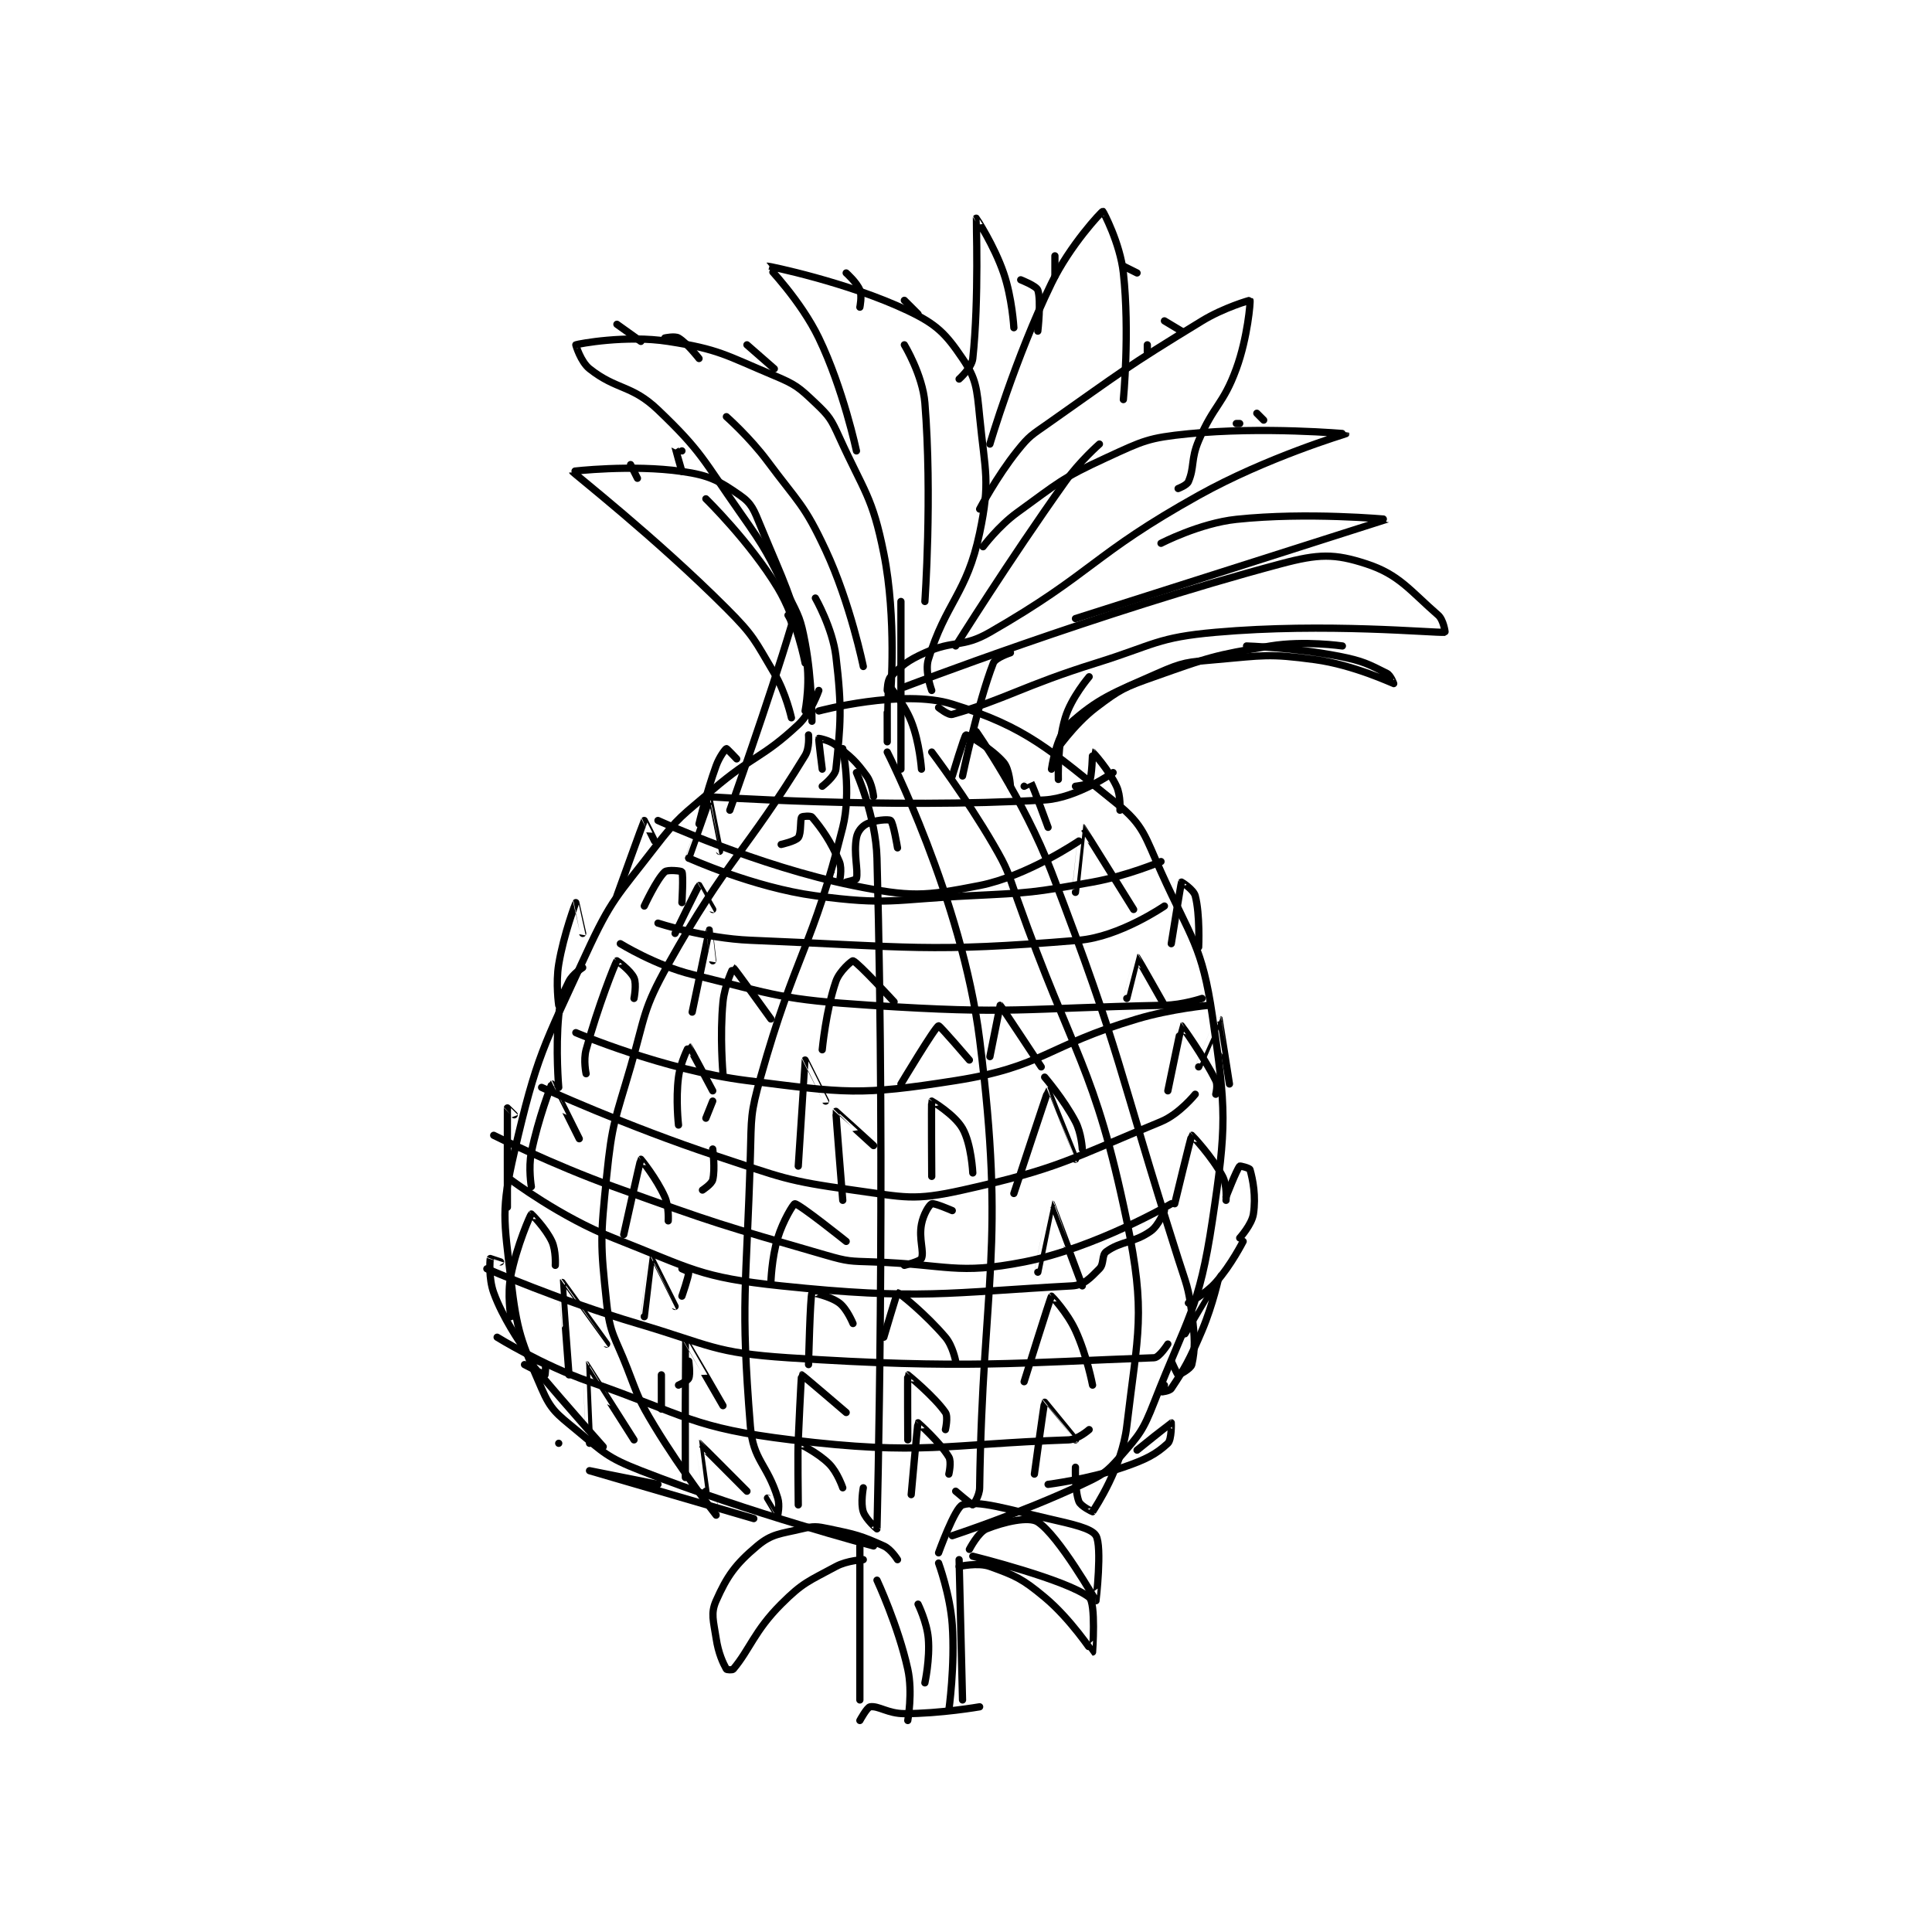 <?xml version="1.0" encoding="utf-8"?>
<!DOCTYPE svg PUBLIC "-//W3C//DTD SVG 1.1//EN" "http://www.w3.org/Graphics/SVG/1.1/DTD/svg11.dtd">
<svg viewBox="0 0 800 800" preserveAspectRatio="xMinYMin meet" xmlns="http://www.w3.org/2000/svg" version="1.1">
<g fill="none" stroke="black" stroke-linecap="round" stroke-linejoin="round" stroke-width="2.117">
<g transform="translate(201.6,87.52) scale(1.417) translate(-129,-16)">
<path id="0" d="M238 406 L238 451 "/>
<path id="1" d="M267 410 L268 451 "/>
<path id="2" d="M239 410 C239 410 234.293 410.216 231 412 C223.039 416.312 221.383 416.617 215 423 C207.198 430.802 205.813 436.284 201 442 C200.737 442.313 199.102 442.184 199 442 C198.019 440.235 196.658 437.387 196 433 C195.234 427.894 194.347 425.72 196 422 C199.207 414.785 201.638 411.344 208 406 C212.301 402.387 214.726 402.494 221 401 C224.537 400.158 225.339 400.237 229 401 C236.799 402.625 238.253 402.964 245 406 C247.144 406.965 249 410 249 410 "/>
<path id="3" d="M267 412 C267 412 272.512 410.744 276 412 C283.458 414.685 285.456 415.547 292 421 C299.612 427.343 305.924 437 306 437 C306.005 437 307.035 422.628 305 421 C298.57 415.856 271 409 271 409 "/>
<path id="4" d="M270 407 C270 407 272.597 401.961 275 401 C280.132 398.947 287.37 397.274 290 399 C296.166 403.046 306.898 421.976 307 422 C307.02 422.005 308.846 406.164 307 403 C305.721 400.807 300.072 399.632 293 398 C280.901 395.208 272.573 392.571 268 394 C265.81 394.684 261 408 261 408 "/>
<path id="5" d="M242 406 C242 406 206.196 396.582 174 384 C164.042 380.109 163.174 378.765 155 372 C149.369 367.34 147.716 366.291 145 360 C139.026 346.166 137.806 343.577 136 328 C133.984 310.613 133.114 307.781 137 291 C143.561 262.667 145.465 260.211 158 233 C165.449 216.831 167.029 216.233 178 202 C185.115 192.769 185.983 192.729 195 185 C206.791 174.893 209.395 175.92 220 166 C223.807 162.439 226 156 226 156 "/>
<path id="6" d="M265 403 C265 403 285.128 396.389 303 388 C308.855 385.252 309.944 384.635 314 380 C319.696 373.491 320.724 372.372 324 364 C333.813 338.921 337.106 336.881 341 311 C345.205 283.049 345.07 278.679 341 251 C338.001 230.607 334.901 228.711 326 209 C321.278 198.545 320.972 195.404 313 189 C293.445 173.292 286.724 166.742 265 160 C250.373 155.46 226 162 226 162 "/>
<path id="7" d="M247 157 C247 157 248.786 134.928 245 116 C241.653 99.267 239.293 98.045 232 82 C229.591 76.7 229.049 75.836 225 72 C220.188 67.441 219.285 66.631 213 64 C198.591 57.968 196.949 56.32 182 54 C169.672 52.087 155.877 54.695 155 55 C154.95 55.017 156.43 59.966 159 62 C166.945 68.29 171.278 66.629 179 74 C191.923 86.335 192.084 88.488 203 104 C210.881 115.199 210.905 115.811 217 128 C220.244 134.488 220.679 135.019 222 142 C224.066 152.92 224 165 224 165 "/>
<path id="8" d="M222 162 C222 162 223.826 152.587 222 145 C217.689 127.091 216.244 125.538 209 108 C207.037 103.249 206.458 101.405 203 99 C196.833 94.71 194.168 93.167 186 92 C171.479 89.925 153.976 91.925 154 92 C154.128 92.394 178.21 111.21 199 132 C207.071 140.071 207.217 141.26 213 151 C216.381 156.695 218 164 218 164 "/>
<path id="9" d="M237 86 C237 86 233.157 67.865 226 53 C220.726 42.045 210.961 32.012 211 32 C211.169 31.948 234.318 36.624 252 45 C260.486 49.02 263.097 51.763 268 59 C272.024 64.94 272.185 67.687 273 76 C274.584 92.161 276.191 94.897 273 110 C269.23 127.844 263.113 130.201 258 147 C256.93 150.514 259 156 259 156 "/>
<path id="10" d="M274 114 C274 114 278.494 107.977 284 104 C296.007 95.328 296.72 94.109 310 88 C320.836 83.015 322.257 82.174 334 81 C355.87 78.813 379.999 80.994 380 81 C380.001 81.008 356.888 87.909 337 99 C305.762 116.421 306.393 121.524 276 139 C267.877 143.671 265.619 141.137 257 145 C251.78 147.34 250.273 148.727 247 152 C246.037 152.963 246 156 246 156 "/>
<path id="11" d="M251 155 C251 155 307.905 133.159 361 119 C372.098 116.04 376.708 115.97 386 119 C395.623 122.138 398.779 126.852 407 134 C408.533 135.333 409.079 138.994 409 139 C405.71 139.253 374.202 136.159 342 139 C324.796 140.518 324.157 142.652 307 148 C285.817 154.602 280.322 158.67 265 163 C263.862 163.322 261 161 261 161 "/>
<path id="12" d="M326 113 C326 113 337.278 107.137 348 106 C368.743 103.8 392.009 105.995 392 106 C391.978 106.014 301 135 301 135 "/>
<path id="13" d="M273 103 C273 103 277.933 93.584 284 86 C287.574 81.532 288.155 81.41 293 78 C314.896 62.592 315.319 61.839 338 48 C344.328 44.139 351.956 41.938 352 42 C352.19 42.267 351.324 52.913 348 62 C344.124 72.594 341.485 72.427 337 83 C334.68 88.467 335.82 90.752 334 95 C333.55 96.05 331 97 331 97 "/>
<path id="14" d="M276 84 C276 84 283.404 58.835 294 37 C299.377 25.921 308.626 16.053 309 16 C309.071 15.99 314.045 25.249 315 34 C316.893 51.356 315 71 315 71 "/>
<path id="15" d="M267 65 C267 65 270.712 61.704 271 59 C272.841 41.699 271.978 18.062 272 18 C272.007 17.98 277.228 25.935 280 34 C282.518 41.325 283 50 283 50 "/>
<path id="16" d="M294 179 C294 179 295.359 169.288 299 166 C307.6 158.232 311.923 156.778 325 151 C332.522 147.677 333.618 147.729 342 147 C356.011 145.782 357.368 145.165 371 147 C382.254 148.515 393.849 153.971 394 154 C394.016 154.003 393.137 151.568 392 151 C386.641 148.32 385.021 147.37 378 146 C365.068 143.477 351 143 351 143 "/>
<path id="17" d="M207 398 C207 398 159 384 159 384 C159 384 179 388 179 388 "/>
<path id="18" d="M163 377 C163 377 152.763 365.538 143 354 C141.852 352.644 140.996 351.001 141 351 C141.015 350.995 145.177 352.177 146 353 C146.353 353.353 146 356 146 356 C145.771 356 140 353 140 353 "/>
<path id="19" d="M139 347 C139 347 133.639 339.33 131 332 C129.471 327.753 129.91 322.407 130 322 C130.003 321.986 133 323 133 323 "/>
<path id="20" d="M135 307 C135 307 134.977 278.309 135 278 C135.001 277.98 137 280 137 280 "/>
<path id="21" d="M150 272 C150 272 149.035 260.969 150 251 C150.473 246.115 150.967 245.067 153 241 C154.061 238.878 157 237 157 237 "/>
<path id="22" d="M150 248 C150 248 149.062 241.627 150 236 C151.472 227.169 154.982 218.024 155 218 C155.006 217.992 157 227 157 227 "/>
<path id="23" d="M167 216 C167 216 174.844 194.228 175 194 C175.022 193.967 178 200 178 200 "/>
<path id="24" d="M191 195 C191 195 193.075 186.045 196 178 C196.947 175.396 198.699 173.1 199 173 C199.129 172.957 202 176 202 176 "/>
<path id="25" d="M301 184 C301 184 304.727 183.545 305 183 C305.863 181.273 305.999 174 306 174 C306.063 174.008 310.708 179.129 313 184 C314.288 186.737 314 191 314 191 "/>
<path id="26" d="M329 230 C329 230 331.829 212.342 332 212 C332.017 211.965 335.523 214.186 336 216 C337.442 221.481 337 231 337 231 "/>
<path id="27" d="M337 266 C337 266 342.996 251.998 343 252 C343.031 252.017 346 271 346 271 "/>
<path id="28" d="M345 304 C345 304 348.069 296.064 349 295 C349.121 294.862 351.882 295.587 352 296 C352.845 298.958 353.787 303.753 353 309 C352.534 312.103 349 316 349 316 "/>
<path id="29" d="M333 344 C333 344 342.999 327 343 327 C343.001 327 341.203 335.45 338 343 C334.32 351.673 332.941 354.089 329 360 C328.486 360.771 326.021 361.011 326 361 C326 361 327 359 327 359 "/>
<path id="30" d="M350 317 C350 317 346.478 323.962 342 329 C338.928 332.456 334 335 334 335 "/>
<path id="31" d="M319 378 C319 378 328.909 370.02 329 370 C329.018 369.996 329.147 374.935 328 376 C324.597 379.16 321.642 380.723 315 383 C304.772 386.507 293 388 293 388 "/>
<path id="32" d="M188 205 C188 205 193.977 188.005 194 188 C194.001 188 197 203 197 203 "/>
<path id="33" d="M184 227 C184 227 190.719 213.179 191 213 C191.008 212.995 195 220 195 220 "/>
<path id="34" d="M189 250 C189 250 193.997 226.007 194 226 C194.001 225.998 195 235 195 235 "/>
<path id="35" d="M223 169 C223 169 223.35 172.795 222 175 C204.555 203.508 199.327 205.083 182 236 C174.488 249.404 175.403 250.835 171 266 C166.486 281.549 165.605 282.183 164 298 C162.185 315.891 162.13 317.549 164 335 C164.993 344.264 166.429 344.817 170 354 C173.366 362.656 173.232 363.114 178 371 C186.054 384.32 195.983 396.979 196 397 C196.002 397.003 195 392 195 392 "/>
<path id="36" d="M233 173 C233 173 235.572 185.711 233 196 C224.165 231.34 219.211 232.696 209 269 C205.947 279.854 206.336 280.562 206 292 C204.849 331.135 203.062 334.28 206 371 C206.805 381.058 210.915 381.974 214 392 C214.657 394.137 214 397 214 397 C213.992 397 211 392 211 392 "/>
<path id="37" d="M237 180 C237 180 242.668 192.773 243 205 C245.586 300.242 243.025 399.824 243 401 C242.999 401.029 239.753 398.26 239 396 C238.167 393.502 239 389 239 389 "/>
<path id="38" d="M246 174 C246 174 267.854 217.022 273 258 C280.714 319.427 273.895 328.114 273 389 C272.966 391.338 271.168 393.976 271 394 C270.726 394.039 266 390 266 390 "/>
<path id="39" d="M259 174 C259 174 268.985 187.214 277 201 C281.294 208.385 281.1 208.82 284 217 C300.531 263.625 306.503 265.298 316 311 C321.661 338.245 319.237 343.488 316 371 C314.588 383.003 306.973 394.472 306 396 C305.986 396.022 302.534 394.389 302 393 C300.777 389.821 301 383 301 383 "/>
<path id="40" d="M272 168 C272 168 285.871 187.781 294 209 C314.916 263.595 313.039 265.488 331 322 C333.486 329.823 333.983 330.118 335 338 C335.924 345.159 336.017 348.426 335 353 C334.736 354.186 331.287 356.048 331 356 C330.781 355.964 329 352 329 352 "/>
<path id="41" d="M150 376 L150 376 "/>
<path id="42" d="M159 376 C159 376 157.998 353 158 353 C158.027 352.998 172 375 172 375 "/>
<path id="43" d="M153 356 C153 356 150.967 329.027 151 329 C151.003 328.998 164 347 164 347 "/>
<path id="44" d="M136 339 C136 339 134.905 332.477 136 327 C137.753 318.237 141.713 309.24 142 309 C142.009 308.992 146.178 313.095 148 317 C149.26 319.7 149 324 149 324 "/>
<path id="45" d="M142 301 C142 301 141.079 295.607 142 291 C143.953 281.233 147.9 271.029 148 271 C148.029 270.992 156 287 156 287 "/>
<path id="46" d="M158 268 C158 268 157.16 264.081 158 261 C161.416 248.476 166.415 235.878 167 235 C167.03 234.954 171.002 237.804 172 240 C172.823 241.811 172 246 172 246 "/>
<path id="47" d="M175 219 C175 219 178.631 211.154 181 209 C181.785 208.286 185.853 208.735 186 209 C186.478 209.86 186 218 186 218 "/>
<path id="48" d="M187 386 C187 386 186.963 346.071 187 346 C187.012 345.976 198 365 198 365 "/>
<path id="49" d="M175 339 C175 339 176.977 322.008 177 322 C177.007 321.998 184 336 184 336 "/>
<path id="50" d="M169 315 C169 315 173.85 293.138 174 293 C174.018 292.983 178.609 298.62 181 304 C182.261 306.838 182 311 182 311 "/>
<path id="51" d="M185 283 C185 283 184.148 275.534 185 269 C185.572 264.617 187.994 259.997 188 260 C188.13 260.052 195 273 195 273 "/>
<path id="52" d="M136 299 C136 299 150.553 309.939 166 316 C188.954 325.007 190.992 327.492 215 330 C255.439 334.225 263.819 331.945 300 330 C303.52 329.811 305.347 327.653 308 325 C309.429 323.571 308.627 321.007 310 320 C314.215 316.909 318.066 317.483 323 314 C325.357 312.336 327 308 327 308 "/>
<path id="53" d="M129 325 C129 325 150.768 334.431 173 341 C194.423 347.33 195.316 349.564 217 351 C268.95 354.44 285.073 352.403 324 351 C325.508 350.946 328 347 328 347 "/>
<path id="54" d="M132 345 C132 345 145.141 353.165 159 358 C187.536 367.954 189.076 371.488 218 375 C256.366 379.659 262.706 376.252 299 375 C301.735 374.906 305 372 305 372 "/>
<path id="55" d="M131 286 C131 286 148.198 294.577 166 301 C196.49 312.002 197.176 312.077 228 321 C234.629 322.919 235.044 322.76 242 323 C263.754 323.75 266.267 326.856 286 323 C306.774 318.941 329 306 329 306 "/>
<path id="56" d="M145 272 C145 272 170.241 283.508 196 292 C215.365 298.384 216.299 299.264 236 302 C251.232 304.116 253.575 305.206 268 302 C296.15 295.745 299.306 292.992 326 282 C331.358 279.794 336 274 336 274 "/>
<path id="57" d="M155 256 C155 256 180.457 266.904 205 270 C233.921 273.648 237.802 274.452 266 270 C291.814 265.924 292.452 259.893 319 252 C329.095 248.999 340 248 340 248 "/>
<path id="58" d="M168 230 C168 230 178.351 236.374 189 239 C213.867 245.132 215.2 246.317 241 248 C283.193 250.752 284.709 248.872 327 248 C332.43 247.888 338 246 338 246 "/>
<path id="59" d="M179 224 C179 224 192.647 228.457 206 229 C253.123 230.916 257.675 232.663 302 229 C313.925 228.014 327 219 327 219 "/>
<path id="60" d="M188 205 C188 205 206.878 213.569 225 216 C246.195 218.843 247.692 217.102 270 216 C287.945 215.114 288.499 215.125 306 212 C316.044 210.206 326 206 326 206 "/>
<path id="61" d="M179 194 C179 194 208.254 207.392 236 213 C252.873 216.411 256.715 216.208 273 213 C286.891 210.264 302 200 302 200 "/>
<path id="62" d="M193 187 C193 187 246.343 190.686 292 188 C301.446 187.444 312 180 312 180 "/>
<path id="63" d="M220 394 C220 394 219.786 376.286 220 376 C220.009 375.988 225.635 378.635 229 382 C231.467 384.467 233 389 233 389 "/>
<path id="64" d="M193 390 C193 390 190.99 376 191 376 C191.07 376 205 390 205 390 "/>
<path id="65" d="M220 375 C220 375 220.826 356.1 221 356 C221.099 355.944 234 367 234 367 "/>
<path id="66" d="M223 353 C223 353 223.482 333.035 224 332 C224.024 331.952 229.309 332.982 232 335 C234.232 336.674 236 341 236 341 "/>
<path id="67" d="M212 329 C212 329 212.195 321.932 214 316 C215.529 310.977 218.612 305.981 219 306 C220.341 306.067 234 317 234 317 "/>
<path id="68" d="M233 305 C233 305 230.901 279.175 231 279 C231.015 278.973 242 289 242 289 "/>
<path id="69" d="M220 295 C220 295 221.974 264.063 222 264 C222.008 263.981 228 276 228 276 "/>
<path id="70" d="M227 261 C227 261 228.083 249.427 231 241 C232.054 237.954 235.735 234.906 236 235 C237.493 235.527 248 247 248 247 "/>
<path id="71" d="M234 212 C234 212 236.92 211.348 237 211 C237.569 208.533 236.12 203.695 237 199 C237.335 197.215 238.543 195.729 240 195 C242.186 193.907 246.411 193.542 247 194 C247.779 194.606 249 202 249 202 "/>
<path id="72" d="M253 391 C253 391 254.85 370.15 255 370 C255.006 369.993 261.419 375.698 264 380 C264.838 381.397 264 385 264 385 "/>
<path id="73" d="M252 375 C252 375 251.903 356.07 252 356 C252.021 355.985 259.843 362.408 263 367 C263.85 368.237 263 372 263 372 "/>
<path id="74" d="M245 345 C245 345 248.84 332 249 332 C249.559 332 257.373 338.38 263 345 C265.158 347.539 266 352 266 352 "/>
<path id="75" d="M251 324 C251 324 255.659 322.818 256 322 C256.835 319.997 255.187 316.334 256 312 C256.533 309.156 258.229 306.342 259 306 C259.695 305.691 265 308 265 308 "/>
<path id="76" d="M259 298 C259 298 258.859 276.219 259 276 C259.014 275.978 265.668 279.918 268 284 C270.611 288.57 271 297 271 297 "/>
<path id="77" d="M292 269 C292 269 297.59 275.49 301 282 C302.742 285.325 303 290 303 290 "/>
<path id="78" d="M283 303 C283 303 292.857 273.079 293 273 C293.017 272.991 301 293 301 293 "/>
<path id="79" d="M290 326 C290 326 293.994 305.998 294 306 C294.043 306.013 303 330 303 330 "/>
<path id="80" d="M286 358 C286 358 293.679 333.321 294 333 C294.029 332.971 298.6 337.8 301 343 C304.321 350.196 306 359 306 359 "/>
<path id="81" d="M289 385 C289 385 291.842 364.132 292 364 C292.001 363.999 301 375 301 375 "/>
<path id="82" d="M276 263 C276 263 279 248 279 248 C279.161 248.032 291 266 291 266 "/>
<path id="83" d="M250 271 C250 271 259.968 254.361 261 254 C261.335 253.883 270 264 270 264 "/>
<path id="84" d="M316 246 C316 246 318.992 233.999 319 234 C319.099 234.018 327 248 327 248 "/>
<path id="85" d="M328 273 C328 273 331.925 254.016 332 254 C332.061 253.987 338.414 262.828 342 270 C342.683 271.366 342 274 342 274 "/>
<path id="86" d="M330 306 C330 306 334.789 286.121 335 286 C335.028 285.984 340.963 292.229 344 298 C345.366 300.595 345 305 345 305 "/>
<path id="87" d="M301 215 C301 215 302.981 195.994 303 196 C303.114 196.034 318 220 318 220 "/>
<path id="88" d="M198 268 C198 268 197.035 256.969 198 247 C198.473 242.115 200.99 236.996 201 237 C201.287 237.102 212 252 212 252 "/>
<path id="89" d="M215 201 C215 201 219.204 200.061 220 199 C220.935 197.754 220.478 193.782 221 193 C221.156 192.765 223.637 192.571 224 193 C226.831 196.345 229.491 200.041 232 206 C232.92 208.184 232.026 211.948 232 212 C231.996 212.009 230 210 230 210 "/>
<path id="90" d="M227 179 C227 179 225.873 170.222 226 170 C226.013 169.977 229.129 170.53 231 172 C235.575 175.595 236.663 176.449 240 181 C241.597 183.178 242 187 242 187 "/>
<path id="91" d="M246 171 C246 171 245.974 154.022 246 154 C246.004 153.996 250.767 159.418 253 165 C255.459 171.148 256 179 256 179 "/>
<path id="92" d="M265 181 C265 181 268.591 169.109 269 169 C269.504 168.866 276.533 173 280 177 C281.727 178.992 282 184 282 184 "/>
<path id="93" d="M286 184 C286 184 287.993 182.987 288 183 C288.707 184.212 293 196 293 196 "/>
<path id="94" d="M238 457 C238 457 240.095 453.139 241 453 C243.425 452.627 246.204 455 251 455 C261.551 455 273 453 273 453 "/>
<path id="95" d="M243 416 C243 416 249.23 429.379 252 442 C253.485 448.767 252 457 252 457 "/>
<path id="96" d="M261 411 C261 411 264.386 420.205 265 429 C265.837 440.995 264 454 264 454 "/>
<path id="97" d="M255 423 C255 423 257.586 428.244 258 433 C258.521 438.986 257 446 257 446 "/>
<path id="98" d="M239 149 C239 149 235.236 130.507 228 115 C221.725 101.554 220.124 101.27 211 89 C205.823 82.038 199 76 199 76 "/>
<path id="99" d="M222 148 C222 148 219.621 135.304 214 126 C205.896 112.586 193 100 193 100 "/>
<path id="100" d="M257 130 C257 130 259.176 99.196 257 72 C256.344 63.804 251 55 251 55 "/>
<path id="101" d="M266 143 C266 143 281.467 118.225 298 95 C302.232 89.055 308 84 308 84 "/>
<path id="102" d="M295 174 C295 174 300.45 165.969 307 161 C314.139 155.584 315.26 155.085 324 152 C340.104 146.316 341.296 145.733 358 143 C367.889 141.382 379 143 379 143 "/>
<path id="103" d="M173 94 L171 90 "/>
<path id="104" d="M186 86 C186 86 184 84.987 184 85 C184 85.092 186 92 186 92 "/>
<path id="105" d="M167 49 L174 54 "/>
<path id="106" d="M181 53 C181 53 183.929 52.357 185 53 C187.571 54.543 191 59 191 59 "/>
<path id="107" d="M205 55 L213 62 "/>
<path id="108" d="M234 34 C234 34 237.098 36.744 238 39 C238.684 40.709 238 44 238 44 "/>
<path id="109" d="M251 42 L255 46 "/>
<path id="110" d="M354 75 L356 77 "/>
<path id="111" d="M348 78 L349 78 "/>
<path id="112" d="M322 55 L322 57 "/>
<path id="113" d="M327 48 L332 51 "/>
<path id="114" d="M315 32 L319 34 "/>
<path id="115" d="M295 29 L295 35 "/>
<path id="116" d="M285 36 C285 36 289.599 37.796 290 39 C291.032 42.096 290 51 290 51 "/>
<path id="117" d="M227 184 C227 184 230.776 181.126 231 179 C232.362 166.061 232.842 161.352 231 146 C230.011 137.757 225 129 225 129 "/>
<path id="118" d="M250 179 L250 130 "/>
<path id="119" d="M268 181 C268 181 272.43 159.752 277 148 C277.619 146.408 282 145 282 145 "/>
<path id="120" d="M296 182 C296 182 295.655 171.815 298 164 C299.777 158.076 305 152 305 152 "/>
<path id="121" d="M200 191 C200 191 211.415 159.08 218 137 C218.3 135.995 217 134 217 134 "/>
<path id="122" d="M193 281 L195 276 "/>
<path id="123" d="M192 302 C192 302 194.679 300.286 195 299 C195.771 295.914 195 290 195 290 "/>
<path id="124" d="M186 333 C186 333 188 327.227 188 326 C188 325.825 186 325 186 325 "/>
<path id="125" d="M185 359 C185 359 187.641 357.839 188 357 C188.547 355.724 188 352 188 352 "/>
<path id="126" d="M180 366 L180 356 "/>
</g>
</g>
</svg>
